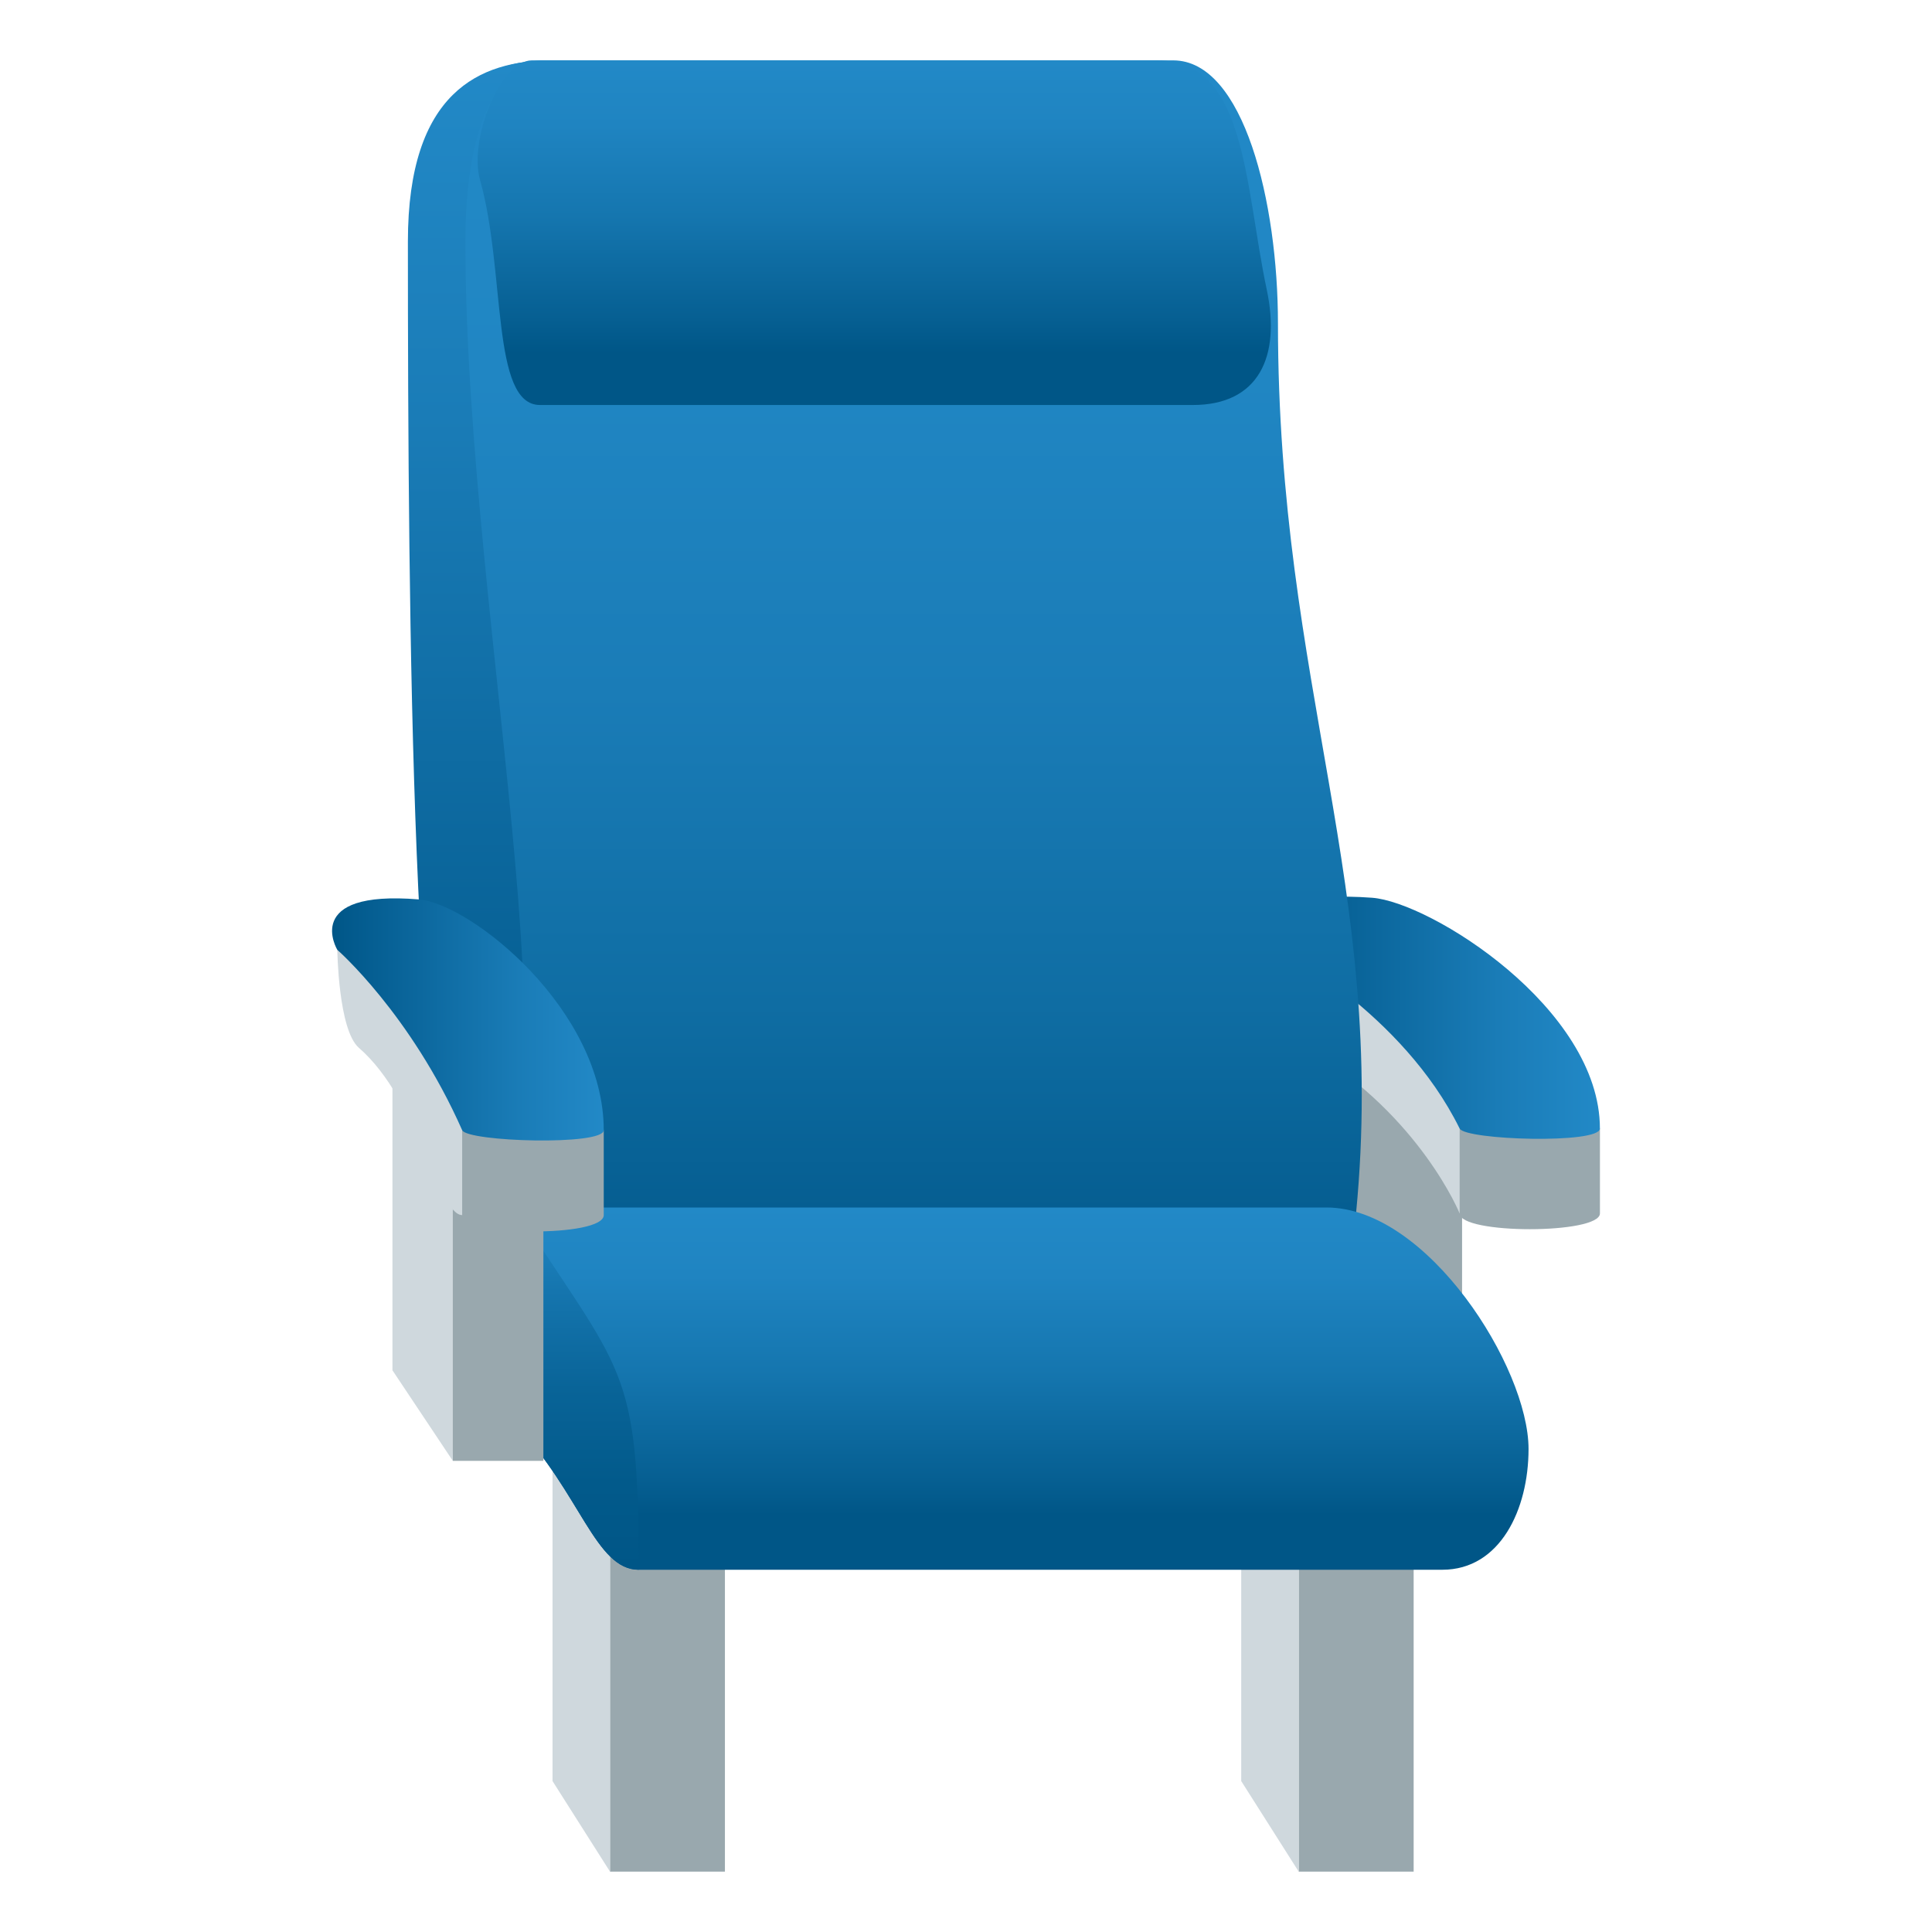 <?xml version="1.0" encoding="utf-8"?>
<!-- Generator: Adobe Illustrator 15.0.0, SVG Export Plug-In . SVG Version: 6.00 Build 0)  -->
<!DOCTYPE svg PUBLIC "-//W3C//DTD SVG 1.1//EN" "http://www.w3.org/Graphics/SVG/1.1/DTD/svg11.dtd">
<svg version="1.1" id="Layer_1" xmlns:x="http://ns.adobe.com/Extensibility/1.0/" xmlns:i="http://ns.adobe.com/AdobeIllustrator/10.0/" xmlns:graph="http://ns.adobe.com/Graphs/1.0/"
	 xmlns="http://www.w3.org/2000/svg" xmlns:xlink="http://www.w3.org/1999/xlink" xmlns:a="http://ns.adobe.com/AdobeSVGViewerExtensions/3.0/"
	 x="0px" y="0px" width="64px" height="64px" viewBox="0 0 64 64" enable-background="new 0 0 64 64" xml:space="preserve">
<rect x="43.568" y="33.392" fill="#99A8AE" width="4.865" height="15"/>
<path fill="#CFD8DD" d="M42.326,31.41c0,0,0.253,2.877,1.087,3.383c3.643,2.208,4.939,5.403,4.939,5.403l3.078-5.884L42.326,31.41z"
	/>
<path fill="#99A8AE" d="M53,40.196c0-1.228,0-2.813,0-2.813h-4.647c0,0,0,1.792,0,2.813C48.353,40.893,53,40.893,53,40.196z"/>
<linearGradient id="SVGID_1_" gradientUnits="userSpaceOnUse" x1="42.168" y1="33.715" x2="53" y2="33.715">
	<stop  offset="0" style="stop-color:#005687"/>
	<stop  offset="0.087" style="stop-color:#035B8E"/>
	<stop  offset="0.69" style="stop-color:#1A7CB7"/>
	<stop  offset="1" style="stop-color:#2289C7"/>
	<a:midPointStop  offset="0" style="stop-color:#005687"/>
	<a:midPointStop  offset="0.442" style="stop-color:#005687"/>
	<a:midPointStop  offset="1" style="stop-color:#2289C7"/>
</linearGradient>
<path fill="url(#SVGID_1_)" d="M45.45,29.739c-4.345-0.32-3.124,1.671-3.124,1.671s4.125,2.121,6.026,5.974
	c0.19,0.385,4.647,0.52,4.647,0C53,33.403,47.386,29.881,45.45,29.739z"/>
<rect x="43.021" y="47" fill="#99A8AE" width="3.808" height="15"/>
<rect x="20.207" y="47" fill="#99A8AE" width="3.807" height="15"/>
<linearGradient id="SVGID_2_" gradientUnits="userSpaceOnUse" x1="29.768" y1="43.806" x2="29.768" y2="2.001">
	<stop  offset="0" style="stop-color:#005687"/>
	<stop  offset="0.004" style="stop-color:#005688"/>
	<stop  offset="0.251" style="stop-color:#0F6DA3"/>
	<stop  offset="0.499" style="stop-color:#1A7CB7"/>
	<stop  offset="0.749" style="stop-color:#2086C3"/>
	<stop  offset="1" style="stop-color:#2289C7"/>
	<a:midPointStop  offset="0" style="stop-color:#005687"/>
	<a:midPointStop  offset="0.291" style="stop-color:#005687"/>
	<a:midPointStop  offset="1" style="stop-color:#2289C7"/>
</linearGradient>
<path fill="url(#SVGID_2_)" d="M42.334,10.716c0-4-1.127-8.716-3.47-8.716c-2.346,0-17.558,0-20.662,0c-2.228,0-4.075,1.014-3.736,6
	c1.427,21,2.885,32,2.885,32c10.062,2,26.877,7.379,27.574,0.147C45.957,29.403,42.334,22.716,42.334,10.716z"/>
<polygon fill="#CFD8DD" points="41.117,48 41.117,59 43.021,62 43.021,45 "/>
<polygon fill="#CFD8DD" points="18.303,42 18.303,59 20.207,62 20.207,43 "/>
<linearGradient id="SVGID_3_" gradientUnits="userSpaceOnUse" x1="15.893" y1="39.969" x2="15.893" y2="2.001">
	<stop  offset="0" style="stop-color:#005687"/>
	<stop  offset="0.087" style="stop-color:#035B8E"/>
	<stop  offset="0.69" style="stop-color:#1A7CB7"/>
	<stop  offset="1" style="stop-color:#2289C7"/>
	<a:midPointStop  offset="0" style="stop-color:#005687"/>
	<a:midPointStop  offset="0.442" style="stop-color:#005687"/>
	<a:midPointStop  offset="1" style="stop-color:#2289C7"/>
</linearGradient>
<path fill="url(#SVGID_3_)" d="M15.417,8c0-3.656,0.961-6,2.855-6c-2.38,0-4.76,1.047-4.76,6c0,12.57,0.146,30.779,1.895,31.969
	C19.817,39.187,15.417,21.033,15.417,8z"/>
<linearGradient id="SVGID_4_" gradientUnits="userSpaceOnUse" x1="33.525" y1="52" x2="33.525" y2="40">
	<stop  offset="0.151" style="stop-color:#005687"/>
	<stop  offset="0.248" style="stop-color:#065F92"/>
	<stop  offset="0.55" style="stop-color:#1576AF"/>
	<stop  offset="0.811" style="stop-color:#1F84C1"/>
	<stop  offset="1" style="stop-color:#2289C7"/>
	<a:midPointStop  offset="0.151" style="stop-color:#005687"/>
	<a:midPointStop  offset="0.362" style="stop-color:#005687"/>
	<a:midPointStop  offset="1" style="stop-color:#2289C7"/>
</linearGradient>
<path fill="url(#SVGID_4_)" d="M43.941,40H17.066c-0.929,0-0.807,6.338,0.014,7.199C19.224,49.45,19.724,52,21.158,52
	c0,0,20.639,0,26.622,0c1.914,0,2.855-2,2.855-4C50.636,45.3,47.291,40,43.941,40z"/>
<linearGradient id="SVGID_5_" gradientUnits="userSpaceOnUse" x1="18.82" y1="52" x2="18.82" y2="39.969">
	<stop  offset="0" style="stop-color:#005687"/>
	<stop  offset="0.24" style="stop-color:#025A8B"/>
	<stop  offset="0.499" style="stop-color:#096498"/>
	<stop  offset="0.767" style="stop-color:#1575AE"/>
	<stop  offset="1" style="stop-color:#2289C7"/>
	<a:midPointStop  offset="0" style="stop-color:#005687"/>
	<a:midPointStop  offset="0.691" style="stop-color:#005687"/>
	<a:midPointStop  offset="1" style="stop-color:#2289C7"/>
</linearGradient>
<path fill="url(#SVGID_5_)" d="M17.066,40c-0.757-0.549-0.807,6.338,0.014,7.199C19.224,49.45,19.724,52,21.158,52
	C21.158,45.174,20.605,45.532,17.066,40z"/>
<linearGradient id="SVGID_6_" gradientUnits="userSpaceOnUse" x1="28.961" y1="13.416" x2="28.961" y2="2">
	<stop  offset="0.151" style="stop-color:#005687"/>
	<stop  offset="0.248" style="stop-color:#065F92"/>
	<stop  offset="0.55" style="stop-color:#1576AF"/>
	<stop  offset="0.811" style="stop-color:#1F84C1"/>
	<stop  offset="1" style="stop-color:#2289C7"/>
	<a:midPointStop  offset="0.151" style="stop-color:#005687"/>
	<a:midPointStop  offset="0.362" style="stop-color:#005687"/>
	<a:midPointStop  offset="1" style="stop-color:#2289C7"/>
</linearGradient>
<path fill="url(#SVGID_6_)" d="M38.341,2H17.619c-1.053,0-2.094,2.624-1.718,3.957c0.857,3.032,0.358,7.459,1.985,7.459
	c0,0,14.854,0,21.632,0c2.17,0,2.918-1.594,2.445-3.821C41.222,6.099,41.293,2,38.341,2z"/>
<polygon fill="#99A8AE" points="14.088,33.392 18,33.392 18,48.392 15,48.392 "/>
<polygon fill="#CFD8DD" points="13,33.392 13,45.392 15,48.392 15,33.392 "/>
<path fill="#CFD8DD" d="M11.174,31.465c0,0,0.031,2.651,0.713,3.244c2.01,1.745,2.631,5.542,3.423,5.542
	c0.922,0,0.889-7.751,0.889-7.751L11.174,31.465z"/>
<path fill="#99A8AE" d="M20,40.251v-2.813h-4.69c0,0,0,1.792,0,2.813C15.31,40.947,20,41,20,40.251z"/>
<linearGradient id="SVGID_7_" gradientUnits="userSpaceOnUse" x1="11" y1="33.77" x2="20" y2="33.77">
	<stop  offset="0" style="stop-color:#005687"/>
	<stop  offset="0.087" style="stop-color:#035B8E"/>
	<stop  offset="0.69" style="stop-color:#1A7CB7"/>
	<stop  offset="1" style="stop-color:#2289C7"/>
	<a:midPointStop  offset="0" style="stop-color:#005687"/>
	<a:midPointStop  offset="0.442" style="stop-color:#005687"/>
	<a:midPointStop  offset="1" style="stop-color:#2289C7"/>
</linearGradient>
<path fill="url(#SVGID_7_)" d="M13.873,29.794c-3.897-0.32-2.699,1.671-2.699,1.671s2.429,2.121,4.136,5.974
	c0.171,0.385,4.69,0.52,4.69,0C20,33.458,15.607,29.936,13.873,29.794z"/>
</svg>
